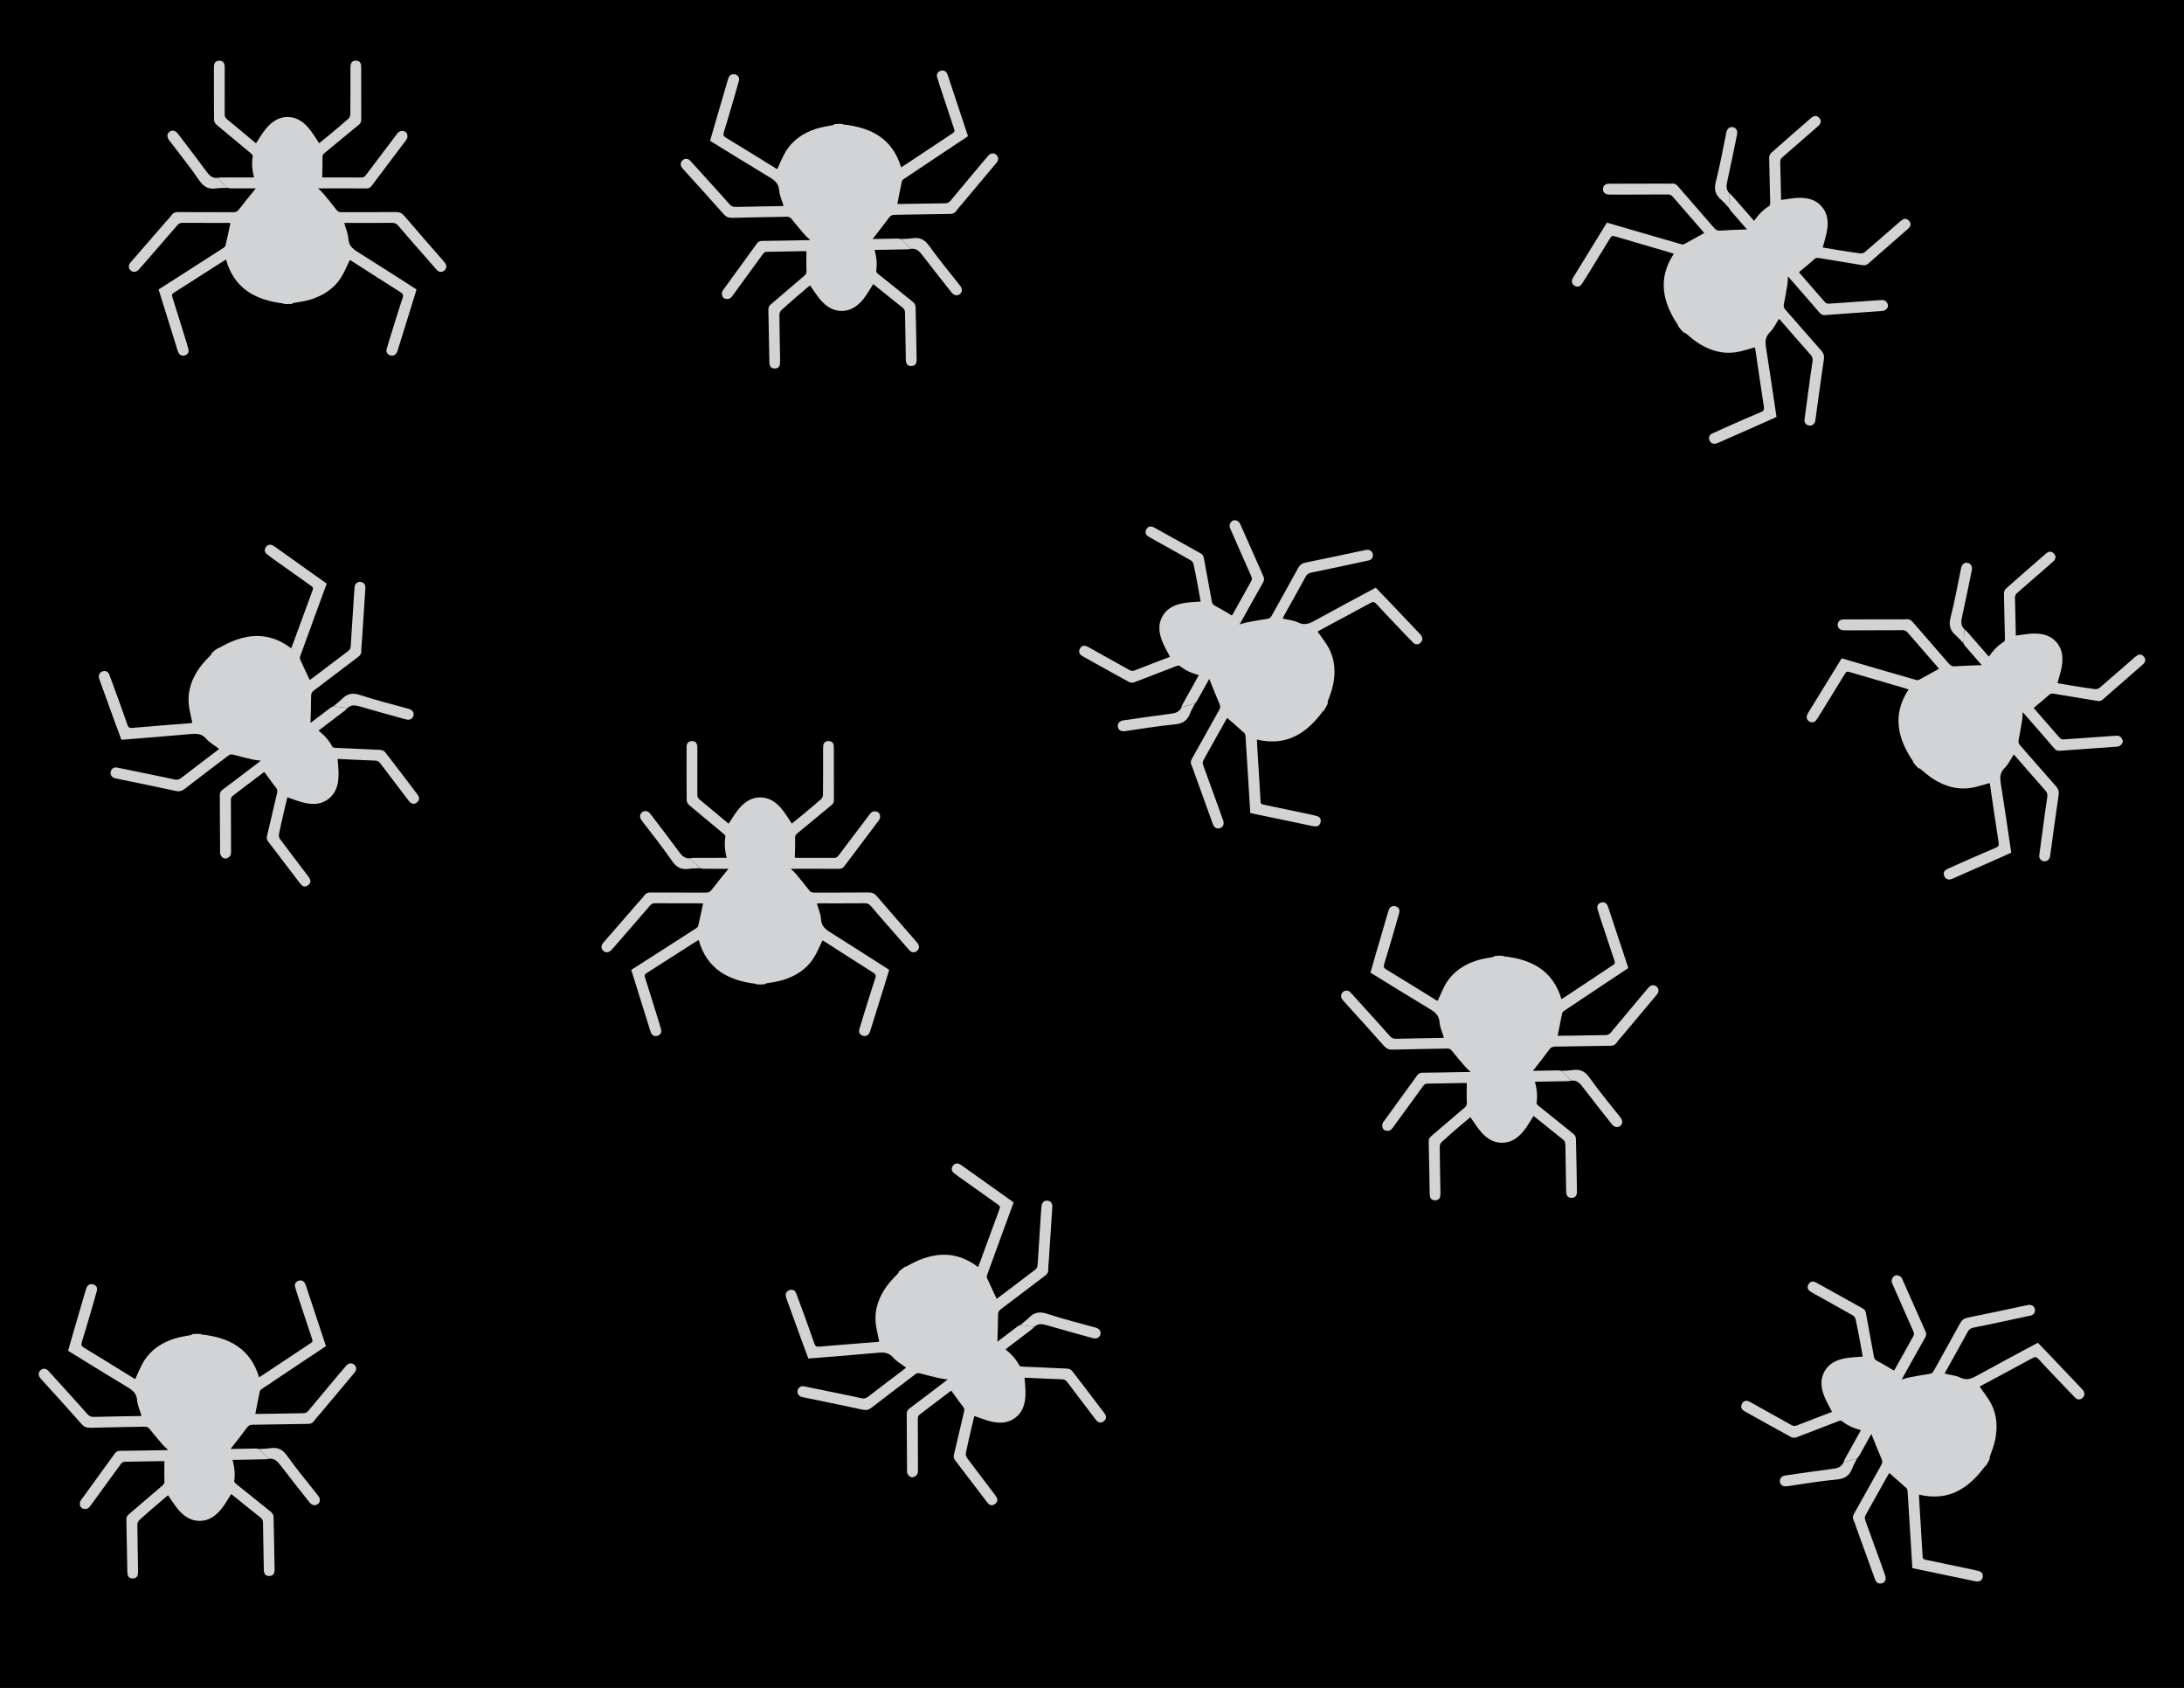<?xml version="1.0" encoding="utf-8"?>
<!-- Generator: Adobe Illustrator 16.0.0, SVG Export Plug-In . SVG Version: 6.00 Build 0)  -->
<!DOCTYPE svg PUBLIC "-//W3C//DTD SVG 1.1//EN" "http://www.w3.org/Graphics/SVG/1.1/DTD/svg11.dtd">
<svg version="1.1" xmlns="http://www.w3.org/2000/svg" xmlns:xlink="http://www.w3.org/1999/xlink" x="0px" y="0px" width="792px"
	 height="612px" viewBox="0 0 792 612" enable-background="new 0 0 792 612" xml:space="preserve">
<g id="Background">
	<rect stroke="#000000" stroke-miterlimit="10" width="792" height="612"/>
</g>
<g id="Text">
</g>
<g id="Graphic">
	<g>
		<path fill-rule="evenodd" clip-rule="evenodd" fill="#D1D3D4" d="M47.355,98.028c0.855,0.81,2.029,0.725,2.945-0.263
			c0.844-0.906,1.648-1.849,2.459-2.783c3.85-4.436,7.699-8.871,11.54-13.315c0.493-0.57,1.024-0.871,1.839-0.865
			c5.518,0.041,11.037,0.023,16.555,0.031c0.373,0,0.748,0.049,0.869,0.057c-0.592,2.754-1.149,5.434-1.764,8.1
			c-0.076,0.325-0.409,0.661-0.711,0.856c-4.491,2.906-8.996,5.792-13.502,8.678c-3.354,2.149-6.711,4.292-10.072,6.44
			c2.141,6.861,4.25,13.632,6.363,20.401c0.25,0.799,0.461,1.616,0.791,2.383c0.455,1.063,1.424,1.451,2.459,1.084
			c1.052-0.374,1.478-1.224,1.166-2.377c-0.238-0.883-0.487-1.763-0.758-2.637c-1.678-5.407-3.35-10.816-5.061-16.214
			c-0.22-0.696-0.097-1.029,0.535-1.431c5.635-3.566,11.238-7.18,16.854-10.775c0.691-0.442,1.395-0.864,2.098-1.299
			c2.973,10.612,10.762,14.721,20.857,15.938v0.202c0.201-0.021,0.41-0.034,0.627-0.034c0.313,0,0.607,0.025,0.891,0.07
			c0.273-0.042,0.557-0.07,0.859-0.07c0.225,0,0.439,0.015,0.648,0.038c0.104-0.226,0.32-0.352,0.721-0.418
			c2.043-0.335,4.119-0.615,6.086-1.228c4.457-1.388,8.311-3.801,10.902-7.77c1.307-2.001,2.184-4.281,3.301-6.528
			c-0.012-0.005,0.256,0.062,0.477,0.202c5.982,3.833,11.941,7.702,17.957,11.482c0.904,0.568,1.041,1.057,0.732,1.985
			c-1.027,3.103-2.004,6.223-2.979,9.342c-0.951,3.044-1.902,6.087-2.801,9.146c-0.336,1.145,0.166,2.002,1.219,2.374
			c1.027,0.362,1.973-0.038,2.477-1.085c0.172-0.356,0.279-0.746,0.398-1.126c1.582-5.063,3.164-10.127,4.738-15.193
			c0.67-2.156,1.32-4.318,1.98-6.477c-7.184-4.591-14.221-9.155-21.338-13.592c-1.877-1.171-3.23-2.328-3.385-4.791
			c-0.117-1.895-0.961-3.743-1.502-5.683c0.311-0.018,0.656-0.055,1.002-0.055c5.439-0.003,10.879,0.03,16.318-0.027
			c1.031-0.012,1.691,0.33,2.326,1.084c1.955,2.321,3.961,4.601,5.955,6.89c2.652,3.042,5.295,6.091,7.975,9.107
			c0.793,0.893,1.955,0.915,2.779,0.18c0.824-0.734,0.891-1.852,0.156-2.792c-0.295-0.377-0.615-0.734-0.932-1.096
			c-4.592-5.271-9.221-10.512-13.748-15.84c-0.896-1.055-1.768-1.462-3.135-1.447c-6.6,0.068-13.199,0.02-19.799,0.043
			c-0.801,0.004-1.275-0.272-1.768-0.92c-1.514-1.994-3.117-3.924-4.721-5.85c-0.49-0.589-1.094-1.085-1.885-1.855h1.775
			c5.23-0.001,10.461-0.029,15.689,0.026c0.914,0.01,1.471-0.29,1.988-0.979c4.172-5.557,8.371-11.093,12.535-16.655
			c0.264-0.353,0.428-0.87,0.428-1.31c-0.004-0.855-0.395-1.584-1.283-1.816c-0.967-0.254-1.771,0.01-2.416,0.865
			c-3.795,5.038-7.633,10.043-11.412,15.094c-0.439,0.586-0.857,0.816-1.566,0.813c-4.555-0.021-9.109-0.004-13.664-0.008
			c-0.295-0.001-0.588-0.082-0.588-0.082c0.047-2.438,0.16-4.738,0.104-7.034c-0.02-0.771,0.145-1.233,0.723-1.708
			c4.172-3.418,8.316-6.869,12.479-10.299c0.592-0.489,0.869-1.033,0.863-1.842c-0.033-5.96-0.016-11.92-0.02-17.88
			c0-0.64,0.023-1.285-0.055-1.917c-0.127-1.029-0.809-1.547-1.799-1.578c-1.023-0.031-1.785,0.396-1.951,1.508
			c-0.068,0.469-0.098,0.947-0.098,1.422c-0.008,5.521,0.016,11.041-0.035,16.561c-0.006,0.541-0.324,1.231-0.729,1.591
			c-2.119,1.882-4.309,3.687-6.486,5.505c-1.391,1.16-2.803,2.295-4.082,3.342c-1.283-1.873-2.361-3.754-3.736-5.387
			c-1.943-2.309-4.316-4.043-7.537-4.111c-3.484-0.075-5.992,1.796-8.063,4.283c-1.337,1.607-2.377,3.46-3.588,5.258
			c-3.455-2.888-6.961-5.846-10.508-8.752c-0.629-0.516-0.844-1.043-0.84-1.829c0.027-5.68,0.02-11.359,0.01-17.04
			c-0.002-1.582-0.648-2.34-1.922-2.344c-1.311-0.003-1.986,0.739-1.988,2.285c-0.01,6.399-0.022,12.799,0.039,19.199
			c0.006,0.571,0.398,1.303,0.848,1.682c4.178,3.533,8.412,7,12.612,10.506c0.276,0.23,0.63,0.664,0.583,0.941
			c-0.426,2.557-0.221,5.076,0.455,7.717h-1.445c-3.521,0-7.041-0.006-10.561,0.008c-0.421,0.001-0.842,0.107-1.264,0.165
			c1.206,1.204,2.412,2.407,3.618,3.609c0.426,0.065,0.851,0.183,1.278,0.187c2.119,0.018,4.238,0.006,6.357,0.006
			c0.935-0.001,1.869,0,2.668,0c-2.059,2.555-4.125,5.021-6.063,7.586c-0.579,0.768-1.13,1.051-2.059,1.045
			c-6.718-0.035-13.436-0.006-20.154-0.037c-0.955-0.004-1.649,0.221-2.229,1.045c-0.639,0.911-1.445,1.704-2.18,2.549
			c-4.244,4.883-8.493,9.762-12.73,14.651C46.498,96.137,46.52,97.235,47.355,98.028z"/>
		<path fill-rule="evenodd" clip-rule="evenodd" fill="#D1D3D4" d="M78.85,64.505c1.206,1.204,2.412,2.407,3.618,3.609
			c-1.374,0.063-2.762,0.022-4.118,0.214c-2.719,0.383-4.473-0.555-6.088-2.918c-3.42-5.002-7.254-9.722-10.918-14.559
			c-0.877-1.156-0.826-2.336,0.129-3.07c0.924-0.711,2.125-0.502,2.998,0.643c3.441,4.504,6.893,9.001,10.25,13.566
			C75.793,63.45,76.839,64.704,78.85,64.505z"/>
	</g>
	<g>
		<path fill-rule="evenodd" clip-rule="evenodd" fill="#D1D3D4" d="M442.387,300.293c1.125-0.353,1.621-1.42,1.207-2.701
			c-0.383-1.177-0.814-2.339-1.235-3.502c-2.001-5.521-4.001-11.044-6.015-16.563c-0.258-0.708-0.263-1.318,0.139-2.027
			c2.723-4.8,5.395-9.63,8.086-14.445c0.182-0.327,0.406-0.63,0.473-0.732c2.117,1.857,4.188,3.649,6.217,5.483
			c0.248,0.226,0.379,0.68,0.402,1.038c0.354,5.338,0.68,10.678,1.01,16.018c0.242,3.977,0.48,7.952,0.721,11.934
			c7.035,1.471,13.977,2.924,20.92,4.373c0.818,0.171,1.635,0.384,2.465,0.471c1.15,0.118,1.963-0.539,2.145-1.621
			c0.186-1.102-0.35-1.888-1.508-2.176c-0.887-0.222-1.777-0.434-2.672-0.622c-5.541-1.167-11.08-2.339-16.629-3.473
			c-0.713-0.146-0.945-0.416-0.988-1.163c-0.371-6.658-0.801-13.312-1.209-19.967c-0.049-0.82-0.076-1.64-0.113-2.465
			c10.717,2.568,18.098-2.235,24.076-10.462l0.176,0.099c0.078-0.188,0.17-0.375,0.275-0.563c0.152-0.273,0.318-0.52,0.494-0.744
			c0.096-0.26,0.211-0.521,0.357-0.785c0.109-0.196,0.227-0.377,0.348-0.549c-0.145-0.199-0.15-0.45-0.014-0.833
			c0.703-1.947,1.469-3.897,1.891-5.913c0.957-4.569,0.727-9.109-1.479-13.306c-1.113-2.116-2.678-3.991-4.098-6.062
			c-0.01,0.008,0.18-0.193,0.41-0.317c6.26-3.36,12.539-6.682,18.771-10.097c0.936-0.513,1.43-0.395,2.09,0.326
			c2.211,2.408,4.459,4.78,6.709,7.149c2.197,2.313,4.393,4.625,6.627,6.899c0.836,0.851,1.83,0.83,2.668,0.091
			c0.816-0.722,0.926-1.742,0.258-2.692c-0.229-0.323-0.518-0.607-0.789-0.896c-3.654-3.847-7.307-7.694-10.967-11.535
			c-1.557-1.635-3.129-3.256-4.693-4.883c-7.508,4.04-14.92,7.965-22.26,12.023c-1.936,1.069-3.605,1.688-5.832,0.625
			c-1.711-0.82-3.738-0.983-5.695-1.455c0.135-0.28,0.271-0.6,0.439-0.902c2.646-4.752,5.322-9.488,7.92-14.268
			c0.492-0.907,1.111-1.317,2.078-1.504c2.98-0.578,5.949-1.22,8.918-1.848c3.949-0.836,7.898-1.661,11.838-2.533
			c1.166-0.258,1.75-1.263,1.51-2.34c-0.24-1.077-1.184-1.679-2.363-1.496c-0.473,0.074-0.941,0.18-1.41,0.281
			c-6.84,1.445-13.672,2.938-20.529,4.299c-1.357,0.27-2.137,0.833-2.789,2.034c-3.154,5.798-6.408,11.539-9.6,17.315
			c-0.387,0.702-0.859,0.981-1.664,1.096c-2.48,0.352-4.945,0.813-7.408,1.276c-0.754,0.142-1.48,0.427-2.539,0.743l0.865-1.551
			c2.545-4.569,5.066-9.152,7.66-13.692c0.453-0.793,0.463-1.426,0.111-2.213c-2.822-6.349-5.615-12.712-8.447-19.057
			c-0.18-0.402-0.551-0.797-0.936-1.011c-0.748-0.413-1.576-0.426-2.211,0.237c-0.691,0.721-0.854,1.552-0.42,2.531
			c2.553,5.768,5.057,11.556,7.629,17.316c0.299,0.669,0.297,1.146-0.053,1.764c-2.236,3.968-4.438,7.956-6.658,11.932
			c-0.145,0.257-0.357,0.474-0.359,0.477c-2.105-1.231-4.059-2.45-6.092-3.518c-0.684-0.358-1.008-0.727-1.141-1.462
			c-0.955-5.308-1.952-10.608-2.922-15.914c-0.139-0.755-0.479-1.262-1.189-1.651c-5.222-2.872-10.42-5.789-15.627-8.687
			c-0.559-0.311-1.111-0.646-1.701-0.885c-0.961-0.39-1.745-0.046-2.254,0.803c-0.525,0.879-0.523,1.752,0.367,2.438
			c0.375,0.288,0.779,0.546,1.193,0.777c4.819,2.694,9.652,5.361,14.449,8.092c0.471,0.269,0.918,0.883,1.035,1.411
			c0.613,2.767,1.123,5.558,1.651,8.345c0.337,1.78,0.641,3.565,0.933,5.193c-2.262,0.209-4.429,0.235-6.525,0.642
			c-2.962,0.574-5.633,1.802-7.26,4.583c-1.762,3.006-1.348,6.108-0.183,9.127c0.753,1.951,1.865,3.761,2.847,5.694
			c-4.205,1.613-8.495,3.235-12.76,4.918c-0.758,0.299-1.322,0.229-2.008-0.156c-4.947-2.789-9.912-5.548-14.879-8.304
			c-1.384-0.768-2.36-0.572-2.983,0.538c-0.642,1.144-0.321,2.095,1.028,2.849c5.585,3.124,11.169,6.25,16.79,9.312
			c0.501,0.272,1.331,0.285,1.882,0.078c5.119-1.93,10.209-3.941,15.316-5.903c0.336-0.13,0.887-0.228,1.105-0.052
			c2.026,1.617,4.327,2.664,6.963,3.358l-0.703,1.264c-1.715,3.075-3.433,6.146-5.135,9.229c-0.203,0.368-0.315,0.787-0.471,1.185
			c1.639-0.468,3.277-0.936,4.914-1.404c0.265-0.34,0.574-0.654,0.785-1.025c1.047-1.843,2.068-3.699,3.1-5.551
			c0.455-0.816,0.91-1.633,1.299-2.33c1.23,3.041,2.379,6.047,3.676,8.988c0.389,0.879,0.367,1.498-0.09,2.307
			c-3.301,5.851-6.545,11.733-9.843,17.587c-0.468,0.833-0.61,1.548-0.173,2.455c0.486,1.002,0.787,2.093,1.166,3.145
			c2.199,6.085,4.393,12.171,6.603,18.253C440.318,300.122,441.288,300.638,442.387,300.293z"/>
		<path fill-rule="evenodd" clip-rule="evenodd" fill="#D1D3D4" d="M428.436,256.465c1.639-0.468,3.277-0.936,4.914-1.404
			c-0.613,1.231-1.324,2.424-1.818,3.701c-0.988,2.562-2.662,3.638-5.512,3.898c-6.034,0.552-12.023,1.604-18.031,2.45
			c-1.438,0.203-2.443-0.416-2.619-1.607c-0.172-1.153,0.596-2.101,2.02-2.306c5.609-0.814,11.219-1.64,16.84-2.351
			C426.025,258.62,427.63,258.317,428.436,256.465z"/>
	</g>
	<g>
		<path fill-rule="evenodd" clip-rule="evenodd" fill="#D1D3D4" d="M581.287,68.496c-0.048,1.178,0.789,2.006,2.135,2.049
			c1.236,0.039,2.477,0.025,3.713,0.022c5.873-0.014,11.746-0.028,17.621-0.056c0.754-0.003,1.33,0.199,1.859,0.817
			c3.598,4.185,7.238,8.333,10.859,12.496c0.246,0.282,0.455,0.596,0.529,0.693c-2.465,1.364-4.852,2.705-7.264,3.994
			c-0.296,0.157-0.768,0.127-1.113,0.028c-5.142-1.475-10.277-2.973-15.414-4.47c-3.824-1.117-7.646-2.238-11.474-3.358
			c-3.765,6.123-7.48,12.163-11.193,18.206c-0.438,0.713-0.914,1.409-1.276,2.161c-0.501,1.042-0.157,2.028,0.799,2.566
			c0.975,0.546,1.896,0.309,2.559-0.684c0.508-0.76,1.01-1.526,1.488-2.304c2.974-4.819,5.95-9.634,8.895-14.472
			c0.38-0.622,0.712-0.75,1.429-0.537c6.392,1.903,12.798,3.75,19.198,5.618c0.789,0.231,1.569,0.483,2.358,0.728
			c-6.044,9.216-4.02,17.787,1.699,26.195l-0.151,0.132c0.148,0.138,0.295,0.287,0.437,0.45c0.206,0.236,0.381,0.476,0.532,0.717
			c0.213,0.178,0.419,0.374,0.618,0.602c0.147,0.169,0.278,0.34,0.399,0.513c0.236-0.07,0.475,0.01,0.788,0.269
			c1.595,1.32,3.171,2.7,4.925,3.78c3.975,2.447,8.326,3.765,13.021,3.11c2.367-0.332,4.662-1.17,7.09-1.806
			c-0.004-0.011,0.121,0.234,0.16,0.494c1.045,7.027,2.046,14.061,3.15,21.081c0.166,1.055-0.112,1.479-1.014,1.856
			c-3.016,1.266-6.007,2.58-8.998,3.896c-2.92,1.285-5.838,2.568-8.734,3.901c-1.082,0.5-1.4,1.442-0.988,2.48
			c0.404,1.012,1.326,1.461,2.447,1.153c0.38-0.104,0.745-0.281,1.108-0.439c4.856-2.137,9.712-4.273,14.563-6.417
			c2.066-0.913,4.123-1.843,6.184-2.765c-1.262-8.432-2.447-16.735-3.782-25.015c-0.353-2.185-0.369-3.964,1.386-5.7
			c1.35-1.333,2.189-3.185,3.296-4.868c0.217,0.223,0.472,0.458,0.699,0.72c3.577,4.097,7.128,8.218,10.747,12.279
			c0.687,0.77,0.863,1.492,0.712,2.466c-0.465,3-0.864,6.01-1.278,9.017c-0.548,3.999-1.109,7.994-1.621,11.997
			c-0.151,1.184,0.596,2.074,1.691,2.213c1.095,0.138,1.98-0.546,2.208-1.719c0.09-0.47,0.148-0.946,0.212-1.422
			c0.955-6.925,1.861-13.859,2.9-20.772c0.206-1.369-0.06-2.293-0.97-3.313c-4.39-4.929-8.69-9.935-13.048-14.892
			c-0.528-0.601-0.633-1.141-0.467-1.937c0.508-2.452,0.907-4.929,1.305-7.403c0.121-0.756,0.098-1.537,0.158-2.64l1.168,1.338
			c3.439,3.941,6.898,7.864,10.293,11.841c0.594,0.695,1.186,0.918,2.045,0.854c6.931-0.508,13.863-0.983,20.792-1.501
			c0.439-0.033,0.937-0.25,1.268-0.538c0.643-0.565,0.935-1.339,0.525-2.161c-0.443-0.896-1.171-1.329-2.239-1.252
			c-6.292,0.452-12.586,0.85-18.877,1.321c-0.73,0.054-1.179-0.109-1.642-0.646c-2.978-3.447-5.985-6.867-8.976-10.303
			c-0.193-0.223-0.325-0.497-0.328-0.5c1.871-1.565,3.679-2.991,5.372-4.543c0.567-0.521,1.024-0.702,1.762-0.578
			c5.318,0.897,10.644,1.751,15.964,2.634c0.758,0.124,1.351-0.025,1.956-0.561c4.47-3.943,8.972-7.847,13.462-11.768
			c0.481-0.42,0.983-0.827,1.408-1.301c0.692-0.772,0.634-1.626,0.007-2.393c-0.649-0.792-1.474-1.085-2.419-0.479
			c-0.397,0.256-0.778,0.549-1.137,0.861c-4.164,3.623-8.31,7.269-12.502,10.859c-0.412,0.351-1.142,0.565-1.678,0.497
			c-2.812-0.36-5.61-0.824-8.412-1.271c-1.789-0.285-3.571-0.604-5.202-0.879c0.568-2.198,1.277-4.247,1.604-6.356
			c0.463-2.982,0.21-5.911-1.856-8.382c-2.232-2.675-5.291-3.334-8.526-3.261c-2.091,0.05-4.169,0.483-6.321,0.752
			c-0.096-4.502-0.17-9.088-0.312-13.671c-0.024-0.813,0.231-1.321,0.826-1.835c4.298-3.713,8.574-7.451,12.849-11.193
			c1.19-1.042,1.337-2.028,0.503-2.99c-0.859-0.99-1.863-1.01-3.029,0.005c-4.829,4.198-9.659,8.395-14.444,12.648
			c-0.425,0.38-0.718,1.157-0.709,1.744c0.083,5.471,0.255,10.941,0.373,16.411c0.009,0.36-0.086,0.911-0.326,1.059
			c-2.207,1.359-3.971,3.17-5.516,5.416l-0.951-1.09c-2.313-2.653-4.623-5.31-6.947-7.953c-0.277-0.316-0.634-0.564-0.955-0.844
			c-0.115,1.7-0.229,3.4-0.342,5.1c0.231,0.363,0.422,0.762,0.7,1.085c1.38,1.609,2.781,3.198,4.175,4.795
			c0.613,0.704,1.229,1.409,1.752,2.011c-3.277,0.128-6.494,0.192-9.701,0.418c-0.959,0.068-1.535-0.162-2.141-0.865
			c-4.389-5.085-8.826-10.128-13.219-15.213c-0.627-0.722-1.25-1.097-2.252-0.992c-1.107,0.119-2.235,0.032-3.354,0.033
			c-6.471,0.011-12.939,0.016-19.41,0.037C582.148,66.607,581.336,67.344,581.287,68.496z"/>
		<path fill-rule="evenodd" clip-rule="evenodd" fill="#D1D3D4" d="M627.252,70.195c-0.115,1.7-0.229,3.4-0.342,5.1
			c-0.951-0.994-1.832-2.067-2.867-2.963c-2.076-1.797-2.523-3.736-1.804-6.506c1.522-5.866,2.559-11.857,3.795-17.798
			c0.295-1.42,1.218-2.157,2.399-1.921c1.143,0.229,1.775,1.271,1.484,2.682c-1.131,5.554-2.25,11.111-3.484,16.642
			C626.039,67.198,625.781,68.81,627.252,70.195z"/>
	</g>
	<g>
		<path fill-rule="evenodd" clip-rule="evenodd" fill="#D1D3D4" d="M130.768,210.995c-1.172-0.127-2.055,0.651-2.188,1.992
			c-0.121,1.231-0.191,2.469-0.271,3.703c-0.381,5.86-0.76,11.722-1.127,17.585c-0.049,0.752-0.289,1.313-0.94,1.802
			c-4.417,3.307-8.8,6.661-13.197,9.994c-0.298,0.227-0.626,0.414-0.726,0.481c-1.196-2.551-2.374-5.021-3.5-7.516
			c-0.137-0.306-0.074-0.774,0.049-1.112c1.814-5.032,3.656-10.055,5.494-15.079c1.371-3.741,2.746-7.479,4.121-11.223
			c-5.855-4.167-11.633-8.281-17.412-12.391c-0.684-0.484-1.346-1.007-2.072-1.418c-1.006-0.57-2.012-0.293-2.613,0.625
			c-0.611,0.936-0.436,1.87,0.51,2.598c0.725,0.559,1.455,1.109,2.199,1.641c4.609,3.29,9.213,6.583,13.842,9.845
			c0.596,0.42,0.699,0.761,0.439,1.462c-2.326,6.249-4.601,12.517-6.895,18.777c-0.281,0.771-0.586,1.533-0.883,2.304
			c-8.789-6.647-17.477-5.205-26.25-0.063l-0.122-0.16c-0.147,0.14-0.306,0.275-0.479,0.406c-0.249,0.189-0.5,0.348-0.752,0.483
			c-0.192,0.199-0.4,0.393-0.642,0.575c-0.179,0.137-0.357,0.256-0.539,0.363c0.055,0.241-0.041,0.474-0.32,0.769
			c-1.424,1.503-2.906,2.983-4.102,4.66c-2.708,3.803-4.316,8.055-3.977,12.784c0.17,2.385,0.853,4.729,1.324,7.195
			c0.012-0.004-0.242,0.105-0.504,0.127c-7.08,0.57-14.166,1.096-21.243,1.727c-1.063,0.096-1.468-0.211-1.784-1.135
			c-1.061-3.094-2.171-6.168-3.283-9.24c-1.086-3-2.17-5.998-3.307-8.976c-0.424-1.114-1.343-1.493-2.406-1.153
			c-1.037,0.335-1.547,1.226-1.314,2.364c0.078,0.387,0.229,0.763,0.363,1.137c1.807,4.988,3.611,9.976,5.424,14.962
			c0.771,2.121,1.563,4.236,2.344,6.354c8.497-0.691,16.861-1.318,25.212-2.094c2.203-0.203,3.98-0.104,5.595,1.764
			c1.239,1.438,3.03,2.4,4.635,3.617c-0.236,0.201-0.489,0.439-0.765,0.648c-4.329,3.295-8.679,6.561-12.974,9.898
			c-0.814,0.635-1.547,0.762-2.508,0.545c-2.962-0.664-5.938-1.266-8.91-1.881c-3.953-0.814-7.901-1.643-11.861-2.424
			c-1.171-0.23-2.109,0.457-2.32,1.539c-0.213,1.084,0.411,2.014,1.565,2.318c0.463,0.121,0.935,0.213,1.405,0.309
			c6.846,1.418,13.701,2.787,20.529,4.289c1.354,0.297,2.293,0.094,3.372-0.746c5.212-4.049,10.495-8.004,15.735-12.018
			c0.635-0.488,1.18-0.555,1.963-0.338c2.412,0.672,4.856,1.238,7.299,1.801c0.748,0.172,1.527,0.201,2.623,0.336l-1.413,1.074
			c-4.163,3.166-8.31,6.354-12.505,9.475c-0.734,0.547-0.996,1.121-0.99,1.982c0.041,6.949,0.049,13.898,0.102,20.846
			c0.004,0.439,0.186,0.951,0.451,1.301c0.521,0.68,1.273,1.023,2.121,0.67c0.924-0.383,1.404-1.08,1.4-2.15
			c-0.028-6.307-0.002-12.615-0.051-18.924c-0.006-0.732,0.188-1.168,0.755-1.594c3.638-2.74,7.255-5.51,10.882-8.264
			c0.236-0.178,0.518-0.291,0.521-0.293c1.434,1.971,2.736,3.871,4.172,5.666c0.481,0.6,0.631,1.068,0.458,1.795
			c-1.253,5.246-2.463,10.502-3.7,15.752c-0.176,0.748-0.066,1.348,0.428,1.988c3.634,4.725,7.227,9.479,10.837,14.223
			c0.387,0.508,0.759,1.037,1.204,1.492c0.723,0.742,1.58,0.742,2.387,0.168c0.834-0.596,1.182-1.396,0.641-2.383
			c-0.229-0.414-0.496-0.813-0.783-1.191c-3.334-4.398-6.695-8.779-9.995-13.203c-0.323-0.436-0.486-1.176-0.382-1.707
			c0.547-2.781,1.197-5.543,1.83-8.309c0.406-1.766,0.842-3.523,1.228-5.131c2.155,0.715,4.151,1.559,6.234,2.027
			c2.944,0.66,5.884,0.605,8.489-1.289c2.818-2.049,3.684-5.057,3.824-8.289c0.092-2.09-0.201-4.193-0.325-6.357
			c4.499,0.207,9.079,0.439,13.661,0.607c0.813,0.029,1.303,0.318,1.777,0.947c3.415,4.539,6.857,9.057,10.305,13.57
			c0.959,1.26,1.932,1.471,2.947,0.703c1.046-0.791,1.135-1.791,0.201-3.023c-3.865-5.098-7.729-10.201-11.652-15.26
			c-0.35-0.449-1.105-0.795-1.692-0.824c-5.464-0.285-10.933-0.482-16.398-0.73c-0.359-0.016-0.903-0.146-1.034-0.396
			c-1.209-2.293-2.896-4.174-5.033-5.867l1.151-0.875c2.803-2.131,5.608-4.256,8.401-6.398c0.336-0.254,0.605-0.594,0.907-0.895
			c-1.689-0.23-3.378-0.457-5.065-0.684c-0.379,0.205-0.788,0.369-1.131,0.625c-1.697,1.268-3.377,2.561-5.064,3.842
			c-0.742,0.568-1.488,1.131-2.123,1.615c0.092-3.279,0.244-6.494,0.234-9.707c-0.004-0.963,0.264-1.521,1.006-2.078
			c5.369-4.039,10.699-8.127,16.066-12.169c0.764-0.574,1.181-1.173,1.143-2.18c-0.043-1.112,0.119-2.231,0.193-3.348
			c0.422-6.456,0.852-12.911,1.266-19.369C132.594,211.981,131.912,211.12,130.768,210.995z"/>
		<path fill-rule="evenodd" clip-rule="evenodd" fill="#D1D3D4" d="M125.985,256.742c-1.689-0.23-3.378-0.457-5.065-0.684
			c1.056-0.883,2.186-1.689,3.148-2.664c1.934-1.949,3.896-2.266,6.613-1.361c5.75,1.912,11.658,3.35,17.502,4.98
			c1.398,0.391,2.072,1.361,1.756,2.523c-0.305,1.125-1.388,1.686-2.775,1.303c-5.465-1.502-10.934-2.992-16.371-4.596
			C129.057,255.73,127.465,255.367,125.985,256.742z"/>
	</g>
	<g>
		<path fill-rule="evenodd" clip-rule="evenodd" fill="#D1D3D4" d="M361.313,56.148c-0.87-0.795-2.041-0.688-2.941,0.315
			c-0.826,0.92-1.615,1.877-2.409,2.825c-3.77,4.503-7.542,9.006-11.303,13.518c-0.482,0.579-1.009,0.891-1.823,0.898
			c-5.518,0.057-11.035,0.171-16.553,0.261c-0.373,0.007-0.748-0.035-0.87-0.041c0.544-2.764,1.054-5.453,1.621-8.13
			c0.07-0.327,0.397-0.668,0.695-0.869c4.438-2.985,8.892-5.949,13.346-8.915c3.315-2.208,6.636-4.409,9.956-6.617
			c-2.26-6.822-4.488-13.555-6.721-20.286c-0.264-0.794-0.489-1.606-0.832-2.368c-0.475-1.055-1.451-1.427-2.479-1.041
			c-1.045,0.395-1.457,1.251-1.125,2.397c0.254,0.879,0.52,1.756,0.805,2.623c1.773,5.377,3.541,10.755,5.347,16.123
			c0.232,0.691,0.114,1.027-0.511,1.438c-5.57,3.665-11.108,7.377-16.66,11.071c-0.684,0.455-1.379,0.89-2.074,1.336
			c-3.16-10.557-11.02-14.528-21.135-15.566l-0.004-0.201c-0.202,0.025-0.41,0.041-0.627,0.045
			c-0.313,0.005-0.608-0.016-0.891-0.055c-0.273,0.048-0.557,0.08-0.859,0.085c-0.225,0.004-0.439-0.006-0.648-0.025
			c-0.1,0.226-0.314,0.357-0.713,0.43c-2.037,0.371-4.107,0.688-6.063,1.335c-4.432,1.467-8.243,3.947-10.763,7.961
			c-1.271,2.024-2.107,4.318-3.186,6.586c0.012,0.004-0.258-0.058-0.48-0.194c-6.049-3.726-12.076-7.489-18.156-11.163
			c-0.914-0.553-1.061-1.038-0.768-1.971c0.973-3.122,1.893-6.258,2.813-9.394c0.897-3.062,1.795-6.121,2.639-9.194
			c0.316-1.15-0.201-1.999-1.26-2.354c-1.034-0.343-1.973,0.074-2.457,1.13c-0.166,0.358-0.267,0.751-0.379,1.132
			c-1.492,5.092-2.984,10.181-4.469,15.274c-0.632,2.168-1.244,4.341-1.866,6.511c7.264,4.465,14.381,8.903,21.575,13.213
			c1.896,1.139,3.271,2.271,3.469,4.729c0.15,1.893,1.027,3.728,1.602,5.657c-0.31,0.022-0.654,0.066-1,0.072
			c-5.439,0.098-10.878,0.161-16.316,0.315c-1.03,0.03-1.696-0.3-2.345-1.043c-1.995-2.287-4.042-4.53-6.075-6.784
			c-2.706-2.993-5.402-5.995-8.135-8.965c-0.809-0.879-1.971-0.879-2.781-0.131c-0.813,0.749-0.859,1.867-0.107,2.796
			c0.301,0.371,0.628,0.723,0.95,1.079c4.685,5.189,9.405,10.347,14.026,15.594c0.914,1.039,1.793,1.431,3.16,1.391
			c6.598-0.185,13.196-0.252,19.795-0.392c0.801-0.02,1.279,0.25,1.783,0.888c1.549,1.967,3.186,3.868,4.823,5.766
			c0.501,0.581,1.112,1.066,1.917,1.821l-1.774,0.031c-5.229,0.095-10.458,0.214-15.688,0.252c-0.914,0.007-1.465,0.314-1.969,1.014
			c-4.074,5.629-8.175,11.239-12.24,16.875c-0.258,0.356-0.412,0.877-0.404,1.316c0.02,0.855,0.422,1.577,1.314,1.794
			c0.973,0.236,1.771-0.041,2.4-0.908c3.705-5.104,7.455-10.177,11.145-15.294c0.43-0.594,0.842-0.83,1.552-0.84
			c4.554-0.059,9.108-0.156,13.661-0.233c0.296-0.003,0.59,0.072,0.594,0.071c-0.008,2.438-0.08,4.74,0.017,7.037
			c0.034,0.769-0.122,1.234-0.692,1.719c-4.111,3.492-8.193,7.016-12.295,10.518c-0.582,0.501-0.851,1.049-0.83,1.856
			c0.139,5.96,0.226,11.918,0.336,17.878c0.012,0.639-0.001,1.286,0.088,1.915c0.146,1.027,0.836,1.532,1.826,1.547
			c1.023,0.013,1.779-0.429,1.925-1.542c0.062-0.471,0.081-0.95,0.073-1.425c-0.091-5.519-0.211-11.038-0.258-16.558
			c-0.004-0.541,0.303-1.236,0.699-1.603c2.086-1.92,4.244-3.764,6.389-5.619c1.369-1.186,2.762-2.345,4.021-3.414
			c1.317,1.85,2.43,3.712,3.832,5.319c1.984,2.273,4.387,3.966,7.608,3.978c3.485,0.016,5.96-1.9,7.985-4.425
			c1.309-1.63,2.316-3.5,3.495-5.32c3.507,2.827,7.063,5.722,10.661,8.565c0.637,0.505,0.861,1.027,0.871,1.814
			c0.073,5.679,0.181,11.358,0.291,17.036c0.03,1.583,0.69,2.329,1.963,2.311c1.311-0.021,1.973-0.774,1.948-2.32
			c-0.104-6.397-0.204-12.798-0.378-19.195c-0.016-0.57-0.422-1.296-0.879-1.667c-4.238-3.459-8.533-6.851-12.795-10.281
			c-0.28-0.226-0.643-0.652-0.599-0.931c0.38-2.563,0.13-5.079-0.593-7.708l1.445-0.025c3.52-0.062,7.039-0.119,10.56-0.194
			c0.421-0.008,0.84-0.122,1.261-0.187c-1.228-1.184-2.455-2.364-3.682-3.545c-0.427-0.059-0.854-0.169-1.281-0.164
			c-2.119,0.02-4.238,0.068-6.357,0.106c-0.934,0.018-1.868,0.032-2.668,0.047c2.014-2.591,4.036-5.094,5.928-7.692
			c0.566-0.777,1.111-1.07,2.041-1.081c6.717-0.083,13.434-0.231,20.152-0.319c0.953-0.013,1.645-0.248,2.209-1.083
			c0.621-0.923,1.414-1.73,2.133-2.587c4.158-4.957,8.32-9.909,12.471-14.875C362.203,58.024,362.163,56.926,361.313,56.148z"/>
		<path fill-rule="evenodd" clip-rule="evenodd" fill="#D1D3D4" d="M330.416,90.222c-1.228-1.184-2.455-2.364-3.682-3.545
			c1.373-0.089,2.76-0.072,4.113-0.288c2.711-0.431,4.482,0.476,6.139,2.81c3.508,4.941,7.426,9.595,11.174,14.364
			c0.896,1.14,0.866,2.321-0.074,3.072c-0.912,0.727-2.117,0.539-3.01-0.59c-3.521-4.442-7.051-8.877-10.488-13.383
			C333.491,91.223,332.422,89.988,330.416,90.222z"/>
	</g>
	<g>
		<path fill-rule="evenodd" clip-rule="evenodd" fill="#D1D3D4" d="M218.76,344.737c0.855,0.809,2.029,0.725,2.945-0.264
			c0.844-0.906,1.648-1.848,2.459-2.783c3.85-4.436,7.699-8.871,11.539-13.314c0.494-0.57,1.025-0.871,1.84-0.865
			c5.518,0.041,11.037,0.023,16.555,0.031c0.373,0,0.748,0.049,0.869,0.057c-0.592,2.754-1.15,5.434-1.764,8.1
			c-0.076,0.324-0.41,0.66-0.711,0.855c-4.492,2.906-8.996,5.793-13.502,8.678c-3.354,2.15-6.711,4.293-10.072,6.441
			c2.141,6.861,4.25,13.631,6.363,20.4c0.25,0.799,0.461,1.617,0.789,2.383c0.457,1.064,1.426,1.451,2.459,1.084
			c1.053-0.373,1.479-1.223,1.168-2.377c-0.238-0.883-0.488-1.762-0.758-2.637c-1.678-5.406-3.35-10.816-5.061-16.213
			c-0.221-0.697-0.098-1.029,0.535-1.432c5.635-3.566,11.238-7.18,16.854-10.775c0.691-0.441,1.395-0.863,2.098-1.299
			c2.973,10.613,10.762,14.721,20.857,15.938v0.203c0.201-0.021,0.41-0.035,0.626-0.035c0.313,0,0.608,0.025,0.892,0.07
			c0.273-0.041,0.557-0.07,0.857-0.07c0.226,0,0.441,0.016,0.65,0.039c0.104-0.227,0.318-0.352,0.721-0.418
			c2.042-0.336,4.117-0.615,6.084-1.229c4.459-1.387,8.313-3.801,10.904-7.77c1.306-2,2.183-4.281,3.3-6.527
			c-0.012-0.006,0.256,0.061,0.477,0.201c5.982,3.834,11.942,7.703,17.958,11.482c0.903,0.568,1.041,1.057,0.732,1.986
			c-1.028,3.102-2.004,6.223-2.979,9.342c-0.951,3.043-1.902,6.086-2.802,9.146c-0.336,1.145,0.167,2.002,1.22,2.373
			c1.026,0.363,1.973-0.037,2.476-1.084c0.172-0.357,0.279-0.746,0.397-1.127c1.582-5.063,3.165-10.127,4.739-15.193
			c0.67-2.156,1.321-4.318,1.98-6.477c-7.184-4.59-14.222-9.154-21.338-13.592c-1.877-1.17-3.229-2.328-3.384-4.791
			c-0.119-1.895-0.962-3.742-1.504-5.682c0.313-0.018,0.656-0.055,1.003-0.055c5.439-0.004,10.88,0.029,16.319-0.027
			c1.031-0.012,1.69,0.33,2.325,1.084c1.956,2.32,3.962,4.6,5.956,6.889c2.651,3.043,5.294,6.092,7.974,9.107
			c0.793,0.893,1.956,0.916,2.78,0.18c0.823-0.734,0.891-1.852,0.155-2.791c-0.296-0.377-0.615-0.734-0.931-1.096
			c-4.594-5.271-9.222-10.512-13.749-15.84c-0.896-1.055-1.768-1.463-3.134-1.447c-6.6,0.068-13.2,0.02-19.8,0.043
			c-0.801,0.004-1.275-0.273-1.767-0.92c-1.514-1.994-3.117-3.924-4.722-5.85c-0.491-0.59-1.094-1.086-1.884-1.855h1.775
			c5.229-0.002,10.46-0.029,15.688,0.025c0.915,0.01,1.471-0.289,1.988-0.979c4.173-5.558,8.371-11.093,12.535-16.655
			c0.264-0.354,0.429-0.871,0.428-1.311c-0.003-0.855-0.394-1.584-1.283-1.816c-0.967-0.254-1.771,0.01-2.415,0.865
			c-3.795,5.039-7.634,10.043-11.413,15.094c-0.438,0.587-0.858,0.817-1.565,0.813c-4.556-0.021-9.111-0.004-13.665-0.008
			c-0.294-0.002-0.587-0.082-0.587-0.082c0.046-2.438,0.16-4.739,0.103-7.034c-0.019-0.771,0.146-1.234,0.724-1.709
			c4.172-3.418,8.316-6.869,12.479-10.299c0.592-0.488,0.869-1.033,0.863-1.842c-0.034-5.959-0.017-11.92-0.02-17.879
			c-0.001-0.641,0.023-1.285-0.055-1.918c-0.127-1.029-0.809-1.547-1.8-1.578c-1.024-0.031-1.784,0.396-1.95,1.508
			c-0.07,0.469-0.099,0.947-0.099,1.422c-0.007,5.521,0.017,11.041-0.036,16.561c-0.004,0.541-0.322,1.232-0.727,1.592
			c-2.12,1.881-4.309,3.686-6.487,5.504c-1.391,1.16-2.802,2.295-4.082,3.342c-1.282-1.873-2.361-3.754-3.735-5.387
			c-1.944-2.309-4.317-4.043-7.538-4.111c-3.483-0.074-5.991,1.797-8.062,4.283c-1.338,1.607-2.377,3.461-3.588,5.258
			c-3.457-2.887-6.961-5.846-10.508-8.752c-0.629-0.516-0.844-1.043-0.84-1.828c0.027-5.68,0.02-11.359,0.01-17.041
			c-0.002-1.582-0.648-2.34-1.922-2.344c-1.311-0.002-1.986,0.74-1.988,2.285c-0.01,6.4-0.023,12.799,0.039,19.199
			c0.006,0.572,0.398,1.303,0.848,1.682c4.178,3.533,8.412,7,12.611,10.506c0.277,0.23,0.631,0.664,0.584,0.941
			c-0.426,2.557-0.221,5.076,0.455,7.718h-1.445c-3.521,0-7.041-0.006-10.561,0.008c-0.422,0-0.842,0.107-1.264,0.164
			c1.205,1.205,2.412,2.408,3.617,3.609c0.426,0.066,0.852,0.184,1.279,0.188c2.119,0.018,4.238,0.006,6.357,0.006
			c0.934-0.002,1.869,0,2.668,0c-2.059,2.555-4.125,5.021-6.063,7.586c-0.58,0.768-1.131,1.051-2.059,1.045
			c-6.719-0.035-13.436-0.006-20.154-0.037c-0.955-0.004-1.65,0.221-2.229,1.045c-0.639,0.91-1.445,1.703-2.18,2.549
			c-4.244,4.883-8.494,9.762-12.73,14.65C217.902,342.847,217.924,343.944,218.76,344.737z"/>
		<path fill-rule="evenodd" clip-rule="evenodd" fill="#D1D3D4" d="M250.254,311.214c1.205,1.205,2.412,2.408,3.617,3.609
			c-1.373,0.064-2.762,0.023-4.117,0.215c-2.719,0.383-4.473-0.555-6.088-2.918c-3.42-5.003-7.254-9.722-10.918-14.56
			c-0.877-1.156-0.826-2.336,0.129-3.07c0.924-0.711,2.125-0.502,2.998,0.643c3.441,4.504,6.893,9.002,10.25,13.566
			C247.197,310.158,248.242,311.413,250.254,311.214z"/>
	</g>
	<g>
		<path fill-rule="evenodd" clip-rule="evenodd" fill="#D1D3D4" d="M682.477,574.083c1.124-0.353,1.621-1.42,1.205-2.701
			c-0.381-1.177-0.814-2.339-1.234-3.502c-2.001-5.521-4.001-11.044-6.015-16.563c-0.258-0.708-0.263-1.318,0.14-2.027
			c2.722-4.8,5.393-9.63,8.085-14.445c0.183-0.327,0.407-0.63,0.473-0.732c2.118,1.857,4.188,3.649,6.217,5.483
			c0.248,0.226,0.38,0.68,0.403,1.038c0.352,5.338,0.68,10.678,1.009,16.018c0.243,3.977,0.48,7.952,0.722,11.934
			c7.035,1.471,13.977,2.924,20.918,4.373c0.82,0.171,1.637,0.384,2.467,0.471c1.15,0.118,1.962-0.539,2.145-1.621
			c0.185-1.102-0.351-1.888-1.508-2.176c-0.888-0.222-1.778-0.434-2.673-0.622c-5.542-1.167-11.079-2.339-16.628-3.473
			c-0.715-0.146-0.946-0.416-0.988-1.163c-0.372-6.658-0.801-13.312-1.209-19.967c-0.051-0.82-0.076-1.64-0.113-2.465
			c10.717,2.568,18.098-2.235,24.074-10.462l0.177,0.099c0.079-0.188,0.17-0.375,0.276-0.563c0.15-0.273,0.318-0.52,0.494-0.744
			c0.096-0.26,0.21-0.521,0.357-0.785c0.109-0.196,0.226-0.377,0.348-0.549c-0.146-0.199-0.152-0.45-0.014-0.833
			c0.702-1.947,1.467-3.897,1.891-5.913c0.957-4.569,0.725-9.109-1.48-13.306c-1.112-2.115-2.678-3.991-4.096-6.062
			c-0.01,0.009,0.179-0.192,0.409-0.317c6.259-3.36,12.54-6.682,18.771-10.097c0.938-0.513,1.431-0.395,2.091,0.326
			c2.21,2.408,4.46,4.78,6.71,7.149c2.197,2.313,4.392,4.625,6.626,6.898c0.837,0.852,1.829,0.83,2.668,0.092
			c0.816-0.722,0.927-1.742,0.258-2.691c-0.228-0.324-0.517-0.607-0.789-0.896c-3.654-3.847-7.308-7.693-10.966-11.534
			c-1.559-1.636-3.129-3.256-4.693-4.883c-7.508,4.04-14.92,7.965-22.26,12.022c-1.937,1.07-3.605,1.689-5.832,0.625
			c-1.712-0.82-3.738-0.982-5.696-1.455c0.136-0.279,0.271-0.6,0.44-0.901c2.646-4.753,5.322-9.487,7.919-14.268
			c0.492-0.907,1.112-1.317,2.079-1.505c2.98-0.577,5.948-1.22,8.918-1.848c3.947-0.836,7.897-1.66,11.838-2.533
			c1.165-0.258,1.75-1.262,1.51-2.34c-0.24-1.077-1.184-1.68-2.365-1.496c-0.472,0.074-0.939,0.18-1.409,0.281
			c-6.841,1.444-13.671,2.938-20.528,4.299c-1.358,0.27-2.138,0.832-2.79,2.033c-3.153,5.799-6.407,11.539-9.6,17.316
			c-0.387,0.701-0.859,0.98-1.664,1.096c-2.479,0.352-4.946,0.813-7.409,1.276c-0.752,0.142-1.479,0.427-2.537,0.743l0.864-1.551
			c2.545-4.569,5.066-9.152,7.66-13.692c0.453-0.794,0.462-1.426,0.112-2.214c-2.823-6.349-5.615-12.712-8.447-19.057
			c-0.18-0.402-0.553-0.797-0.936-1.012c-0.75-0.412-1.575-0.426-2.212,0.237c-0.692,0.721-0.854,1.552-0.421,2.531
			c2.555,5.768,5.059,11.556,7.631,17.316c0.299,0.669,0.296,1.146-0.053,1.764c-2.236,3.968-4.438,7.956-6.658,11.933
			c-0.145,0.257-0.358,0.473-0.36,0.477c-2.104-1.23-4.06-2.449-6.093-3.518c-0.682-0.358-1.006-0.727-1.14-1.463
			c-0.954-5.309-1.951-10.608-2.922-15.914c-0.14-0.755-0.479-1.262-1.188-1.65c-5.223-2.872-10.42-5.789-15.628-8.687
			c-0.56-0.312-1.111-0.646-1.7-0.886c-0.962-0.39-1.745-0.046-2.256,0.804c-0.524,0.879-0.522,1.753,0.367,2.438
			c0.377,0.287,0.78,0.547,1.195,0.777c4.82,2.693,9.652,5.361,14.449,8.092c0.469,0.269,0.918,0.883,1.035,1.411
			c0.612,2.767,1.121,5.558,1.65,8.345c0.336,1.78,0.643,3.566,0.934,5.193c-2.262,0.209-4.43,0.235-6.524,0.642
			c-2.963,0.573-5.633,1.802-7.262,4.583c-1.761,3.006-1.348,6.107-0.183,9.127c0.754,1.951,1.866,3.761,2.847,5.693
			c-4.205,1.613-8.494,3.235-12.76,4.919c-0.757,0.299-1.322,0.229-2.007-0.156c-4.948-2.789-9.913-5.548-14.881-8.304
			c-1.382-0.768-2.358-0.572-2.98,0.538c-0.642,1.144-0.323,2.095,1.026,2.849c5.586,3.124,11.17,6.25,16.79,9.313
			c0.502,0.272,1.332,0.285,1.881,0.078c5.121-1.93,10.21-3.941,15.317-5.903c0.336-0.13,0.886-0.228,1.106-0.052
			c2.026,1.617,4.327,2.664,6.963,3.358l-0.704,1.264c-1.714,3.075-3.432,6.146-5.134,9.229c-0.203,0.368-0.315,0.787-0.472,1.185
			c1.64-0.468,3.276-0.936,4.914-1.404c0.265-0.34,0.574-0.654,0.785-1.025c1.046-1.843,2.069-3.699,3.101-5.551
			c0.454-0.816,0.909-1.633,1.298-2.33c1.229,3.041,2.38,6.047,3.676,8.988c0.388,0.879,0.368,1.498-0.089,2.307
			c-3.301,5.851-6.546,11.733-9.843,17.587c-0.469,0.833-0.611,1.548-0.173,2.455c0.485,1.002,0.786,2.093,1.165,3.145
			c2.199,6.085,4.394,12.171,6.604,18.253C680.408,573.912,681.378,574.428,682.477,574.083z"/>
		<path fill-rule="evenodd" clip-rule="evenodd" fill="#D1D3D4" d="M668.524,530.255c1.64-0.468,3.276-0.936,4.914-1.404
			c-0.613,1.231-1.324,2.424-1.816,3.701c-0.99,2.562-2.662,3.638-5.514,3.898c-6.033,0.552-12.022,1.604-18.031,2.45
			c-1.438,0.203-2.444-0.416-2.618-1.607c-0.174-1.153,0.594-2.101,2.02-2.306c5.609-0.814,11.218-1.64,16.84-2.351
			C666.114,532.41,667.719,532.107,668.524,530.255z"/>
	</g>
	<g>
		<path fill-rule="evenodd" clip-rule="evenodd" fill="#D1D3D4" d="M666.418,226.482c-0.051,1.178,0.787,2.006,2.133,2.049
			c1.236,0.039,2.477,0.025,3.714,0.022c5.872-0.014,11.746-0.028,17.62-0.056c0.754-0.003,1.33,0.199,1.86,0.817
			c3.597,4.185,7.237,8.333,10.858,12.496c0.246,0.282,0.455,0.596,0.529,0.693c-2.465,1.364-4.851,2.705-7.264,3.994
			c-0.296,0.157-0.768,0.127-1.113,0.028c-5.142-1.475-10.277-2.973-15.414-4.47c-3.824-1.117-7.646-2.238-11.475-3.358
			c-3.764,6.123-7.48,12.163-11.192,18.206c-0.438,0.713-0.914,1.409-1.276,2.161c-0.501,1.043-0.157,2.028,0.8,2.566
			c0.974,0.547,1.895,0.309,2.558-0.684c0.509-0.76,1.01-1.525,1.489-2.305c2.972-4.818,5.949-9.634,8.894-14.472
			c0.379-0.622,0.711-0.75,1.428-0.537c6.393,1.903,12.799,3.75,19.199,5.618c0.789,0.231,1.57,0.483,2.359,0.728
			c-6.044,9.216-4.021,17.786,1.698,26.194l-0.153,0.133c0.15,0.138,0.297,0.287,0.438,0.449c0.206,0.236,0.381,0.477,0.532,0.718
			c0.213,0.179,0.419,0.374,0.618,0.603c0.147,0.169,0.278,0.34,0.399,0.513c0.236-0.069,0.475,0.01,0.788,0.269
			c1.595,1.32,3.171,2.7,4.925,3.779c3.976,2.447,8.326,3.766,13.021,3.11c2.367-0.332,4.662-1.17,7.09-1.806
			c-0.004-0.011,0.121,0.234,0.16,0.494c1.045,7.027,2.046,14.061,3.15,21.08c0.166,1.055-0.112,1.479-1.014,1.856
			c-3.015,1.266-6.007,2.58-8.998,3.896c-2.92,1.285-5.838,2.567-8.734,3.9c-1.083,0.5-1.399,1.442-0.988,2.48
			c0.403,1.012,1.326,1.461,2.445,1.153c0.381-0.104,0.748-0.281,1.11-0.439c4.856-2.138,9.712-4.273,14.564-6.417
			c2.065-0.912,4.122-1.843,6.183-2.765c-1.262-8.432-2.447-16.735-3.782-25.015c-0.352-2.185-0.369-3.965,1.385-5.699
			c1.351-1.334,2.19-3.186,3.297-4.869c0.217,0.223,0.473,0.459,0.699,0.721c3.577,4.097,7.128,8.218,10.747,12.278
			c0.687,0.771,0.863,1.492,0.711,2.466c-0.465,3-0.863,6.01-1.277,9.018c-0.548,3.998-1.109,7.993-1.621,11.996
			c-0.152,1.184,0.596,2.074,1.691,2.213c1.095,0.139,1.98-0.546,2.207-1.719c0.091-0.47,0.148-0.945,0.214-1.422
			c0.954-6.925,1.86-13.859,2.899-20.772c0.205-1.369-0.06-2.293-0.97-3.313c-4.39-4.93-8.69-9.935-13.048-14.893
			c-0.528-0.601-0.633-1.141-0.468-1.936c0.509-2.453,0.907-4.93,1.306-7.404c0.121-0.756,0.099-1.536,0.159-2.639l1.167,1.338
			c3.439,3.94,6.898,7.863,10.293,11.84c0.594,0.695,1.186,0.918,2.045,0.855c6.931-0.509,13.863-0.983,20.792-1.502
			c0.439-0.033,0.937-0.25,1.268-0.538c0.642-0.565,0.935-1.339,0.525-2.161c-0.443-0.896-1.171-1.328-2.239-1.252
			c-6.293,0.451-12.586,0.85-18.877,1.321c-0.73,0.054-1.179-0.109-1.642-0.646c-2.978-3.447-5.985-6.867-8.976-10.303
			c-0.193-0.223-0.324-0.497-0.328-0.499c1.871-1.565,3.678-2.992,5.372-4.543c0.568-0.521,1.024-0.702,1.762-0.578
			c5.318,0.896,10.644,1.751,15.964,2.635c0.758,0.123,1.35-0.025,1.956-0.561c4.47-3.943,8.973-7.848,13.462-11.768
			c0.48-0.42,0.982-0.827,1.408-1.301c0.692-0.772,0.634-1.626,0.006-2.393c-0.648-0.792-1.472-1.085-2.418-0.479
			c-0.398,0.256-0.778,0.549-1.135,0.861c-4.166,3.623-8.313,7.269-12.504,10.859c-0.412,0.351-1.143,0.565-1.678,0.497
			c-2.812-0.36-5.609-0.824-8.412-1.271c-1.789-0.285-3.57-0.604-5.203-0.879c0.569-2.198,1.278-4.247,1.604-6.356
			c0.462-2.982,0.21-5.911-1.856-8.382c-2.232-2.675-5.291-3.334-8.526-3.261c-2.091,0.05-4.171,0.483-6.321,0.752
			c-0.096-4.502-0.17-9.088-0.311-13.671c-0.025-0.813,0.23-1.321,0.825-1.835c4.3-3.713,8.574-7.451,12.849-11.193
			c1.19-1.042,1.336-2.028,0.502-2.99c-0.858-0.99-1.862-1.01-3.028,0.005c-4.829,4.198-9.659,8.395-14.443,12.648
			c-0.427,0.38-0.719,1.157-0.71,1.744c0.082,5.471,0.256,10.941,0.373,16.411c0.01,0.36-0.086,0.911-0.326,1.059
			c-2.207,1.359-3.97,3.17-5.516,5.416l-0.951-1.09c-2.314-2.653-4.622-5.31-6.947-7.953c-0.277-0.316-0.635-0.564-0.955-0.844
			c-0.115,1.7-0.229,3.4-0.342,5.1c0.23,0.363,0.422,0.762,0.7,1.085c1.38,1.609,2.78,3.198,4.175,4.795
			c0.614,0.704,1.229,1.409,1.754,2.011c-3.279,0.128-6.496,0.192-9.703,0.418c-0.959,0.068-1.534-0.162-2.141-0.865
			c-4.389-5.085-8.826-10.128-13.219-15.213c-0.626-0.722-1.25-1.097-2.252-0.992c-1.107,0.119-2.235,0.032-3.354,0.033
			c-6.471,0.011-12.939,0.016-19.41,0.037C667.277,224.594,666.465,225.331,666.418,226.482z"/>
		<path fill-rule="evenodd" clip-rule="evenodd" fill="#D1D3D4" d="M712.381,228.182c-0.115,1.7-0.229,3.4-0.342,5.1
			c-0.951-0.994-1.832-2.067-2.867-2.963c-2.076-1.797-2.522-3.736-1.805-6.506c1.523-5.866,2.56-11.857,3.796-17.798
			c0.296-1.42,1.218-2.157,2.399-1.921c1.143,0.229,1.773,1.271,1.485,2.682c-1.13,5.554-2.252,11.111-3.485,16.642
			C711.168,225.185,710.91,226.796,712.381,228.182z"/>
	</g>
	<g>
		<path fill-rule="evenodd" clip-rule="evenodd" fill="#D1D3D4" d="M379.869,435.35c-1.171-0.127-2.053,0.651-2.186,1.992
			c-0.123,1.231-0.193,2.469-0.273,3.703c-0.379,5.86-0.76,11.722-1.127,17.585c-0.047,0.752-0.287,1.313-0.939,1.802
			c-4.417,3.307-8.801,6.661-13.197,9.994c-0.298,0.227-0.625,0.414-0.727,0.481c-1.195-2.551-2.373-5.021-3.498-7.516
			c-0.137-0.306-0.074-0.774,0.047-1.112c1.816-5.032,3.656-10.055,5.496-15.079c1.369-3.741,2.746-7.479,4.121-11.223
			c-5.857-4.167-11.635-8.28-17.414-12.391c-0.682-0.484-1.344-1.007-2.07-1.419c-1.006-0.569-2.014-0.293-2.615,0.626
			c-0.609,0.936-0.435,1.87,0.511,2.599c0.724,0.559,1.456,1.109,2.199,1.641c4.608,3.289,9.213,6.582,13.843,9.845
			c0.596,0.42,0.699,0.761,0.438,1.462c-2.327,6.249-4.601,12.517-6.894,18.777c-0.283,0.771-0.588,1.533-0.885,2.304
			c-8.789-6.647-17.477-5.205-26.249-0.063l-0.122-0.16c-0.148,0.14-0.307,0.275-0.479,0.406c-0.249,0.189-0.5,0.348-0.752,0.483
			c-0.191,0.199-0.4,0.393-0.642,0.575c-0.179,0.137-0.358,0.256-0.538,0.363c0.053,0.241-0.043,0.474-0.321,0.769
			c-1.424,1.503-2.907,2.983-4.103,4.66c-2.707,3.803-4.314,8.056-3.977,12.783c0.172,2.385,0.854,4.729,1.324,7.195
			c0.012-0.004-0.241,0.105-0.502,0.127c-7.082,0.57-14.167,1.097-21.244,1.728c-1.064,0.095-1.469-0.211-1.784-1.136
			c-1.06-3.093-2.171-6.167-3.282-9.239c-1.086-3-2.171-5.998-3.307-8.977c-0.426-1.114-1.344-1.493-2.408-1.153
			c-1.036,0.335-1.547,1.226-1.313,2.364c0.077,0.387,0.229,0.763,0.362,1.137c1.806,4.988,3.61,9.976,5.424,14.962
			c0.772,2.122,1.562,4.236,2.343,6.354c8.498-0.692,16.863-1.318,25.213-2.095c2.203-0.203,3.98-0.103,5.594,1.765
			c1.24,1.438,3.031,2.399,4.636,3.616c-0.237,0.201-0.489,0.44-0.765,0.649c-4.328,3.294-8.679,6.56-12.973,9.898
			c-0.814,0.634-1.547,0.761-2.509,0.545c-2.962-0.665-5.938-1.266-8.911-1.881c-3.951-0.815-7.9-1.644-11.859-2.424
			c-1.172-0.23-2.11,0.456-2.322,1.539c-0.211,1.084,0.412,2.014,1.566,2.318c0.463,0.121,0.934,0.212,1.404,0.309
			c6.846,1.417,13.703,2.787,20.531,4.288c1.352,0.297,2.292,0.094,3.371-0.746c5.211-4.049,10.494-8.004,15.734-12.017
			c0.635-0.488,1.182-0.555,1.965-0.338c2.41,0.671,4.855,1.237,7.297,1.8c0.748,0.173,1.529,0.202,2.624,0.336l-1.413,1.074
			c-4.162,3.167-8.31,6.354-12.505,9.476c-0.733,0.546-0.996,1.12-0.991,1.982c0.043,6.948,0.051,13.897,0.104,20.846
			c0.002,0.439,0.186,0.951,0.451,1.301c0.521,0.679,1.272,1.022,2.121,0.67c0.924-0.384,1.404-1.08,1.398-2.151
			c-0.027-6.307-0.002-12.614-0.051-18.923c-0.004-0.732,0.189-1.168,0.756-1.595c3.639-2.739,7.254-5.51,10.882-8.264
			c0.236-0.177,0.518-0.29,0.521-0.293c1.436,1.972,2.736,3.871,4.173,5.666c0.481,0.601,0.63,1.068,0.458,1.796
			c-1.252,5.246-2.463,10.502-3.701,15.751c-0.174,0.748-0.066,1.349,0.428,1.988c3.635,4.726,7.227,9.479,10.838,14.223
			c0.387,0.508,0.76,1.037,1.203,1.492c0.725,0.742,1.58,0.742,2.387,0.168c0.834-0.595,1.182-1.396,0.642-2.382
			c-0.229-0.415-0.496-0.813-0.783-1.191c-3.335-4.398-6.694-8.779-9.995-13.204c-0.322-0.435-0.486-1.176-0.383-1.706
			c0.548-2.781,1.199-5.544,1.832-8.309c0.404-1.766,0.842-3.523,1.227-5.131c2.155,0.714,4.152,1.559,6.234,2.026
			c2.943,0.661,5.883,0.605,8.488-1.289c2.82-2.048,3.684-5.056,3.826-8.289c0.092-2.089-0.201-4.192-0.326-6.357
			c4.5,0.208,9.08,0.44,13.662,0.607c0.813,0.03,1.303,0.319,1.775,0.948c3.416,4.538,6.859,9.056,10.305,13.57
			c0.961,1.259,1.934,1.471,2.949,0.703c1.045-0.791,1.134-1.791,0.199-3.023c-3.865-5.099-7.729-10.202-11.65-15.26
			c-0.352-0.45-1.106-0.796-1.693-0.825c-5.464-0.284-10.934-0.481-16.398-0.729c-0.359-0.017-0.902-0.147-1.033-0.397
			c-1.209-2.292-2.896-4.174-5.034-5.866l1.151-0.876c2.803-2.13,5.607-4.256,8.402-6.397c0.335-0.255,0.605-0.595,0.906-0.896
			c-1.689-0.229-3.377-0.457-5.064-0.684c-0.379,0.205-0.789,0.369-1.131,0.625c-1.698,1.269-3.379,2.561-5.064,3.843
			c-0.742,0.567-1.488,1.131-2.125,1.615c0.094-3.28,0.244-6.494,0.235-9.708c-0.003-0.962,0.263-1.521,1.007-2.078
			c5.369-4.038,10.699-8.127,16.066-12.169c0.762-0.574,1.18-1.173,1.141-2.18c-0.043-1.112,0.119-2.231,0.193-3.348
			c0.424-6.456,0.854-12.911,1.266-19.369C381.697,436.336,381.016,435.475,379.869,435.35z"/>
		<path fill-rule="evenodd" clip-rule="evenodd" fill="#D1D3D4" d="M375.088,481.097c-1.689-0.229-3.377-0.457-5.064-0.684
			c1.055-0.883,2.184-1.689,3.146-2.663c1.934-1.95,3.896-2.266,6.613-1.362c5.75,1.912,11.66,3.35,17.502,4.981
			c1.398,0.39,2.072,1.36,1.758,2.522c-0.307,1.125-1.389,1.686-2.777,1.303c-5.465-1.502-10.934-2.992-16.369-4.596
			C378.16,480.086,376.568,479.722,375.088,481.097z"/>
	</g>
	<g>
		<path fill-rule="evenodd" clip-rule="evenodd" fill="#D1D3D4" d="M600.778,357.756c-0.87-0.795-2.042-0.688-2.942,0.315
			c-0.825,0.92-1.614,1.877-2.408,2.825c-3.77,4.503-7.541,9.006-11.303,13.518c-0.482,0.579-1.008,0.891-1.824,0.898
			c-5.518,0.057-11.035,0.171-16.551,0.261c-0.373,0.007-0.748-0.035-0.871-0.041c0.544-2.764,1.054-5.453,1.621-8.13
			c0.07-0.327,0.397-0.668,0.695-0.869c4.439-2.985,8.891-5.949,13.346-8.915c3.315-2.208,6.636-4.409,9.957-6.617
			c-2.262-6.822-4.489-13.555-6.722-20.286c-0.264-0.794-0.489-1.606-0.832-2.368c-0.476-1.055-1.451-1.427-2.479-1.041
			c-1.045,0.395-1.456,1.251-1.124,2.397c0.254,0.879,0.52,1.756,0.805,2.623c1.772,5.377,3.54,10.755,5.347,16.123
			c0.232,0.691,0.114,1.027-0.511,1.438c-5.57,3.665-11.108,7.377-16.661,11.071c-0.684,0.455-1.378,0.89-2.073,1.336
			c-3.161-10.557-11.02-14.528-21.135-15.566l-0.004-0.201c-0.202,0.025-0.41,0.041-0.627,0.045
			c-0.313,0.005-0.608-0.016-0.892-0.055c-0.272,0.048-0.555,0.08-0.857,0.085c-0.225,0.004-0.439-0.006-0.648-0.025
			c-0.1,0.226-0.314,0.357-0.715,0.43c-2.035,0.371-4.106,0.688-6.063,1.335c-4.432,1.467-8.242,3.947-10.763,7.961
			c-1.271,2.024-2.108,4.318-3.186,6.586c0.011,0.004-0.257-0.058-0.479-0.194c-6.05-3.726-12.076-7.489-18.157-11.163
			c-0.914-0.553-1.06-1.038-0.769-1.971c0.974-3.122,1.895-6.258,2.813-9.394c0.898-3.062,1.796-6.121,2.641-9.194
			c0.315-1.15-0.203-1.999-1.261-2.354c-1.034-0.343-1.973,0.074-2.457,1.13c-0.166,0.358-0.267,0.751-0.379,1.132
			c-1.492,5.092-2.984,10.181-4.469,15.274c-0.632,2.168-1.244,4.341-1.866,6.511c7.264,4.465,14.381,8.903,21.574,13.213
			c1.898,1.139,3.271,2.271,3.469,4.729c0.15,1.893,1.028,3.728,1.602,5.657c-0.309,0.022-0.654,0.066-1,0.072
			c-5.438,0.098-10.877,0.161-16.314,0.315c-1.031,0.03-1.697-0.3-2.346-1.043c-1.995-2.287-4.041-4.53-6.075-6.784
			c-2.706-2.993-5.401-5.995-8.134-8.965c-0.809-0.879-1.972-0.879-2.782-0.131c-0.812,0.749-0.858,1.867-0.107,2.796
			c0.302,0.371,0.628,0.723,0.95,1.079c4.685,5.189,9.405,10.347,14.025,15.594c0.916,1.039,1.794,1.431,3.161,1.391
			c6.598-0.185,13.196-0.252,19.796-0.392c0.8-0.02,1.279,0.25,1.782,0.888c1.55,1.967,3.186,3.868,4.823,5.766
			c0.5,0.581,1.113,1.066,1.918,1.821l-1.775,0.031c-5.229,0.095-10.457,0.214-15.688,0.252c-0.914,0.007-1.465,0.314-1.971,1.014
			c-4.073,5.63-8.174,11.239-12.238,16.876c-0.258,0.355-0.414,0.877-0.405,1.316c0.02,0.855,0.423,1.576,1.315,1.793
			c0.972,0.236,1.771-0.041,2.4-0.908c3.705-5.104,7.454-10.176,11.143-15.294c0.431-0.594,0.844-0.83,1.553-0.84
			c4.553-0.059,9.107-0.156,13.662-0.233c0.295-0.003,0.589,0.072,0.593,0.071c-0.008,2.438-0.08,4.741,0.017,7.038
			c0.034,0.768-0.122,1.234-0.691,1.719c-4.111,3.492-8.195,7.016-12.297,10.518c-0.582,0.5-0.85,1.049-0.83,1.855
			c0.14,5.961,0.227,11.918,0.337,17.879c0.011,0.639-0.001,1.285,0.088,1.914c0.146,1.027,0.836,1.533,1.827,1.547
			c1.023,0.014,1.777-0.428,1.924-1.541c0.061-0.471,0.081-0.951,0.072-1.426c-0.09-5.518-0.21-11.037-0.257-16.557
			c-0.003-0.541,0.303-1.236,0.699-1.604c2.086-1.92,4.244-3.764,6.388-5.619c1.371-1.186,2.763-2.344,4.023-3.414
			c1.316,1.85,2.428,3.713,3.83,5.32c1.984,2.273,4.388,3.965,7.609,3.977c3.485,0.016,5.959-1.9,7.985-4.424
			c1.309-1.631,2.316-3.5,3.495-5.32c3.507,2.826,7.063,5.721,10.66,8.564c0.638,0.506,0.862,1.027,0.872,1.814
			c0.073,5.68,0.181,11.359,0.29,17.037c0.031,1.582,0.691,2.328,1.964,2.311c1.311-0.021,1.974-0.775,1.948-2.32
			c-0.104-6.398-0.204-12.799-0.378-19.195c-0.017-0.57-0.422-1.297-0.878-1.668c-4.239-3.459-8.535-6.85-12.796-10.281
			c-0.28-0.225-0.642-0.652-0.599-0.93c0.38-2.564,0.13-5.08-0.594-7.709l1.446-0.025c3.52-0.062,7.039-0.119,10.56-0.194
			c0.422-0.008,0.84-0.122,1.26-0.187c-1.227-1.184-2.454-2.364-3.682-3.545c-0.426-0.059-0.854-0.169-1.281-0.164
			c-2.119,0.02-4.237,0.068-6.356,0.106c-0.934,0.018-1.868,0.032-2.668,0.047c2.014-2.591,4.036-5.094,5.927-7.692
			c0.566-0.777,1.112-1.07,2.042-1.081c6.717-0.083,13.434-0.231,20.151-0.319c0.954-0.013,1.646-0.248,2.21-1.083
			c0.621-0.923,1.413-1.73,2.133-2.587c4.157-4.957,8.32-9.909,12.471-14.875C601.668,359.632,601.629,358.534,600.778,357.756z"/>
		<path fill-rule="evenodd" clip-rule="evenodd" fill="#D1D3D4" d="M569.881,391.83c-1.227-1.184-2.454-2.364-3.682-3.545
			c1.374-0.089,2.761-0.072,4.114-0.288c2.711-0.431,4.482,0.476,6.138,2.81c3.509,4.941,7.427,9.596,11.176,14.365
			c0.896,1.139,0.865,2.32-0.076,3.072c-0.911,0.727-2.115,0.539-3.008-0.59c-3.521-4.443-7.052-8.877-10.49-13.383
			C572.957,392.831,571.887,391.596,569.881,391.83z"/>
	</g>
	<g>
		<path fill-rule="evenodd" clip-rule="evenodd" fill="#D1D3D4" d="M128.49,494.863c-0.871-0.795-2.041-0.689-2.941,0.314
			c-0.826,0.92-1.615,1.877-2.409,2.826c-3.771,4.502-7.542,9.006-11.304,13.518c-0.481,0.578-1.007,0.891-1.822,0.898
			c-5.518,0.057-11.035,0.17-16.552,0.26c-0.374,0.008-0.749-0.035-0.871-0.041c0.544-2.764,1.054-5.453,1.621-8.129
			c0.07-0.328,0.397-0.668,0.695-0.869c4.439-2.986,8.892-5.949,13.345-8.916c3.316-2.207,6.637-4.408,9.958-6.617
			c-2.261-6.822-4.489-13.555-6.722-20.285c-0.264-0.795-0.488-1.607-0.832-2.369c-0.475-1.055-1.451-1.426-2.479-1.041
			c-1.045,0.395-1.457,1.252-1.125,2.398c0.254,0.879,0.52,1.756,0.805,2.623c1.773,5.377,3.541,10.754,5.346,16.123
			c0.232,0.691,0.115,1.027-0.51,1.438c-5.57,3.666-11.107,7.377-16.66,11.072c-0.684,0.455-1.379,0.889-2.074,1.336
			c-3.16-10.557-11.02-14.529-21.135-15.566l-0.004-0.201c-0.202,0.025-0.41,0.041-0.627,0.045
			c-0.313,0.004-0.607-0.016-0.893-0.055c-0.271,0.047-0.555,0.08-0.856,0.084c-0.226,0.004-0.44-0.006-0.649-0.025
			c-0.1,0.227-0.313,0.357-0.713,0.43c-2.037,0.371-4.107,0.689-6.064,1.336c-4.432,1.467-8.241,3.947-10.762,7.961
			c-1.271,2.023-2.107,4.318-3.186,6.586c0.012,0.004-0.258-0.059-0.48-0.195c-6.049-3.725-12.076-7.488-18.156-11.162
			c-0.914-0.553-1.061-1.039-0.768-1.971c0.973-3.123,1.894-6.258,2.813-9.395c0.898-3.061,1.795-6.121,2.639-9.193
			c0.316-1.15-0.201-2-1.26-2.354c-1.034-0.344-1.973,0.074-2.457,1.129c-0.166,0.359-0.268,0.752-0.379,1.133
			c-1.492,5.092-2.984,10.18-4.469,15.273c-0.632,2.168-1.244,4.342-1.867,6.512c7.265,4.465,14.381,8.902,21.576,13.213
			c1.896,1.139,3.271,2.27,3.469,4.729c0.15,1.893,1.027,3.729,1.602,5.658c-0.31,0.021-0.654,0.066-1,0.072
			c-5.439,0.098-10.879,0.16-16.316,0.314c-1.03,0.031-1.697-0.299-2.345-1.043c-1.995-2.287-4.042-4.529-6.075-6.783
			c-2.706-2.994-5.402-5.996-8.135-8.965c-0.809-0.879-1.971-0.879-2.781-0.131c-0.813,0.748-0.859,1.867-0.107,2.795
			c0.301,0.371,0.627,0.723,0.95,1.08c4.685,5.189,9.405,10.346,14.026,15.594c0.915,1.039,1.793,1.43,3.16,1.391
			c6.598-0.186,13.196-0.252,19.795-0.393c0.801-0.02,1.279,0.25,1.783,0.889c1.549,1.966,3.186,3.868,4.823,5.765
			c0.501,0.582,1.112,1.066,1.917,1.822l-1.775,0.031c-5.229,0.094-10.457,0.213-15.687,0.252c-0.915,0.006-1.466,0.314-1.971,1.014
			c-4.073,5.629-8.174,11.238-12.239,16.875c-0.258,0.355-0.412,0.877-0.404,1.316c0.02,0.855,0.422,1.576,1.314,1.793
			c0.973,0.236,1.771-0.041,2.4-0.908c3.705-5.104,7.455-10.176,11.145-15.293c0.43-0.594,0.842-0.83,1.552-0.84
			c4.554-0.059,9.106-0.156,13.661-0.234c0.295-0.002,0.59,0.072,0.594,0.072c-0.008,2.438-0.08,4.74,0.016,7.037
			c0.035,0.768-0.121,1.234-0.691,1.719c-4.11,3.492-8.193,7.016-12.295,10.518c-0.582,0.5-0.851,1.049-0.83,1.855
			c0.139,5.961,0.227,11.918,0.336,17.879c0.012,0.639-0.002,1.285,0.088,1.914c0.145,1.027,0.836,1.533,1.826,1.547
			c1.023,0.014,1.778-0.428,1.925-1.541c0.061-0.471,0.081-0.951,0.073-1.426c-0.091-5.518-0.211-11.037-0.258-16.557
			c-0.004-0.541,0.303-1.236,0.699-1.604c2.086-1.92,4.244-3.764,6.389-5.619c1.369-1.186,2.762-2.344,4.021-3.414
			c1.317,1.85,2.429,3.713,3.832,5.32c1.984,2.273,4.387,3.965,7.608,3.977c3.485,0.016,5.96-1.9,7.985-4.424
			c1.309-1.631,2.316-3.5,3.494-5.32c3.508,2.826,7.064,5.721,10.662,8.564c0.637,0.506,0.861,1.027,0.871,1.814
			c0.073,5.68,0.18,11.359,0.291,17.037c0.03,1.582,0.689,2.328,1.963,2.311c1.311-0.021,1.974-0.775,1.948-2.32
			c-0.104-6.398-0.204-12.799-0.378-19.195c-0.017-0.57-0.422-1.297-0.879-1.668c-4.238-3.459-8.533-6.85-12.795-10.281
			c-0.28-0.225-0.642-0.652-0.6-0.93c0.381-2.564,0.131-5.08-0.592-7.709l1.445-0.025c3.52-0.061,7.039-0.119,10.561-0.193
			c0.42-0.008,0.839-0.123,1.26-0.188c-1.228-1.184-2.455-2.363-3.682-3.545c-0.427-0.059-0.854-0.168-1.281-0.164
			c-2.12,0.02-4.238,0.068-6.357,0.107c-0.934,0.018-1.868,0.031-2.668,0.047c2.014-2.592,4.036-5.094,5.928-7.692
			c0.566-0.777,1.111-1.07,2.041-1.082c6.717-0.082,13.434-0.23,20.152-0.318c0.953-0.014,1.645-0.248,2.209-1.084
			c0.621-0.922,1.414-1.73,2.133-2.586c4.158-4.957,8.32-9.91,12.471-14.875C129.381,496.738,129.341,495.641,128.49,494.863z"/>
		<path fill-rule="evenodd" clip-rule="evenodd" fill="#D1D3D4" d="M97.594,528.937c-1.228-1.184-2.455-2.363-3.682-3.545
			c1.373-0.088,2.76-0.072,4.113-0.287c2.711-0.432,4.482,0.475,6.139,2.809c3.508,4.941,7.426,9.596,11.174,14.365
			c0.896,1.139,0.865,2.32-0.075,3.072c-0.911,0.727-2.115,0.539-3.009-0.59c-3.521-4.443-7.051-8.877-10.488-13.383
			C100.668,529.938,99.6,528.702,97.594,528.937z"/>
	</g>
</g>
</svg>
